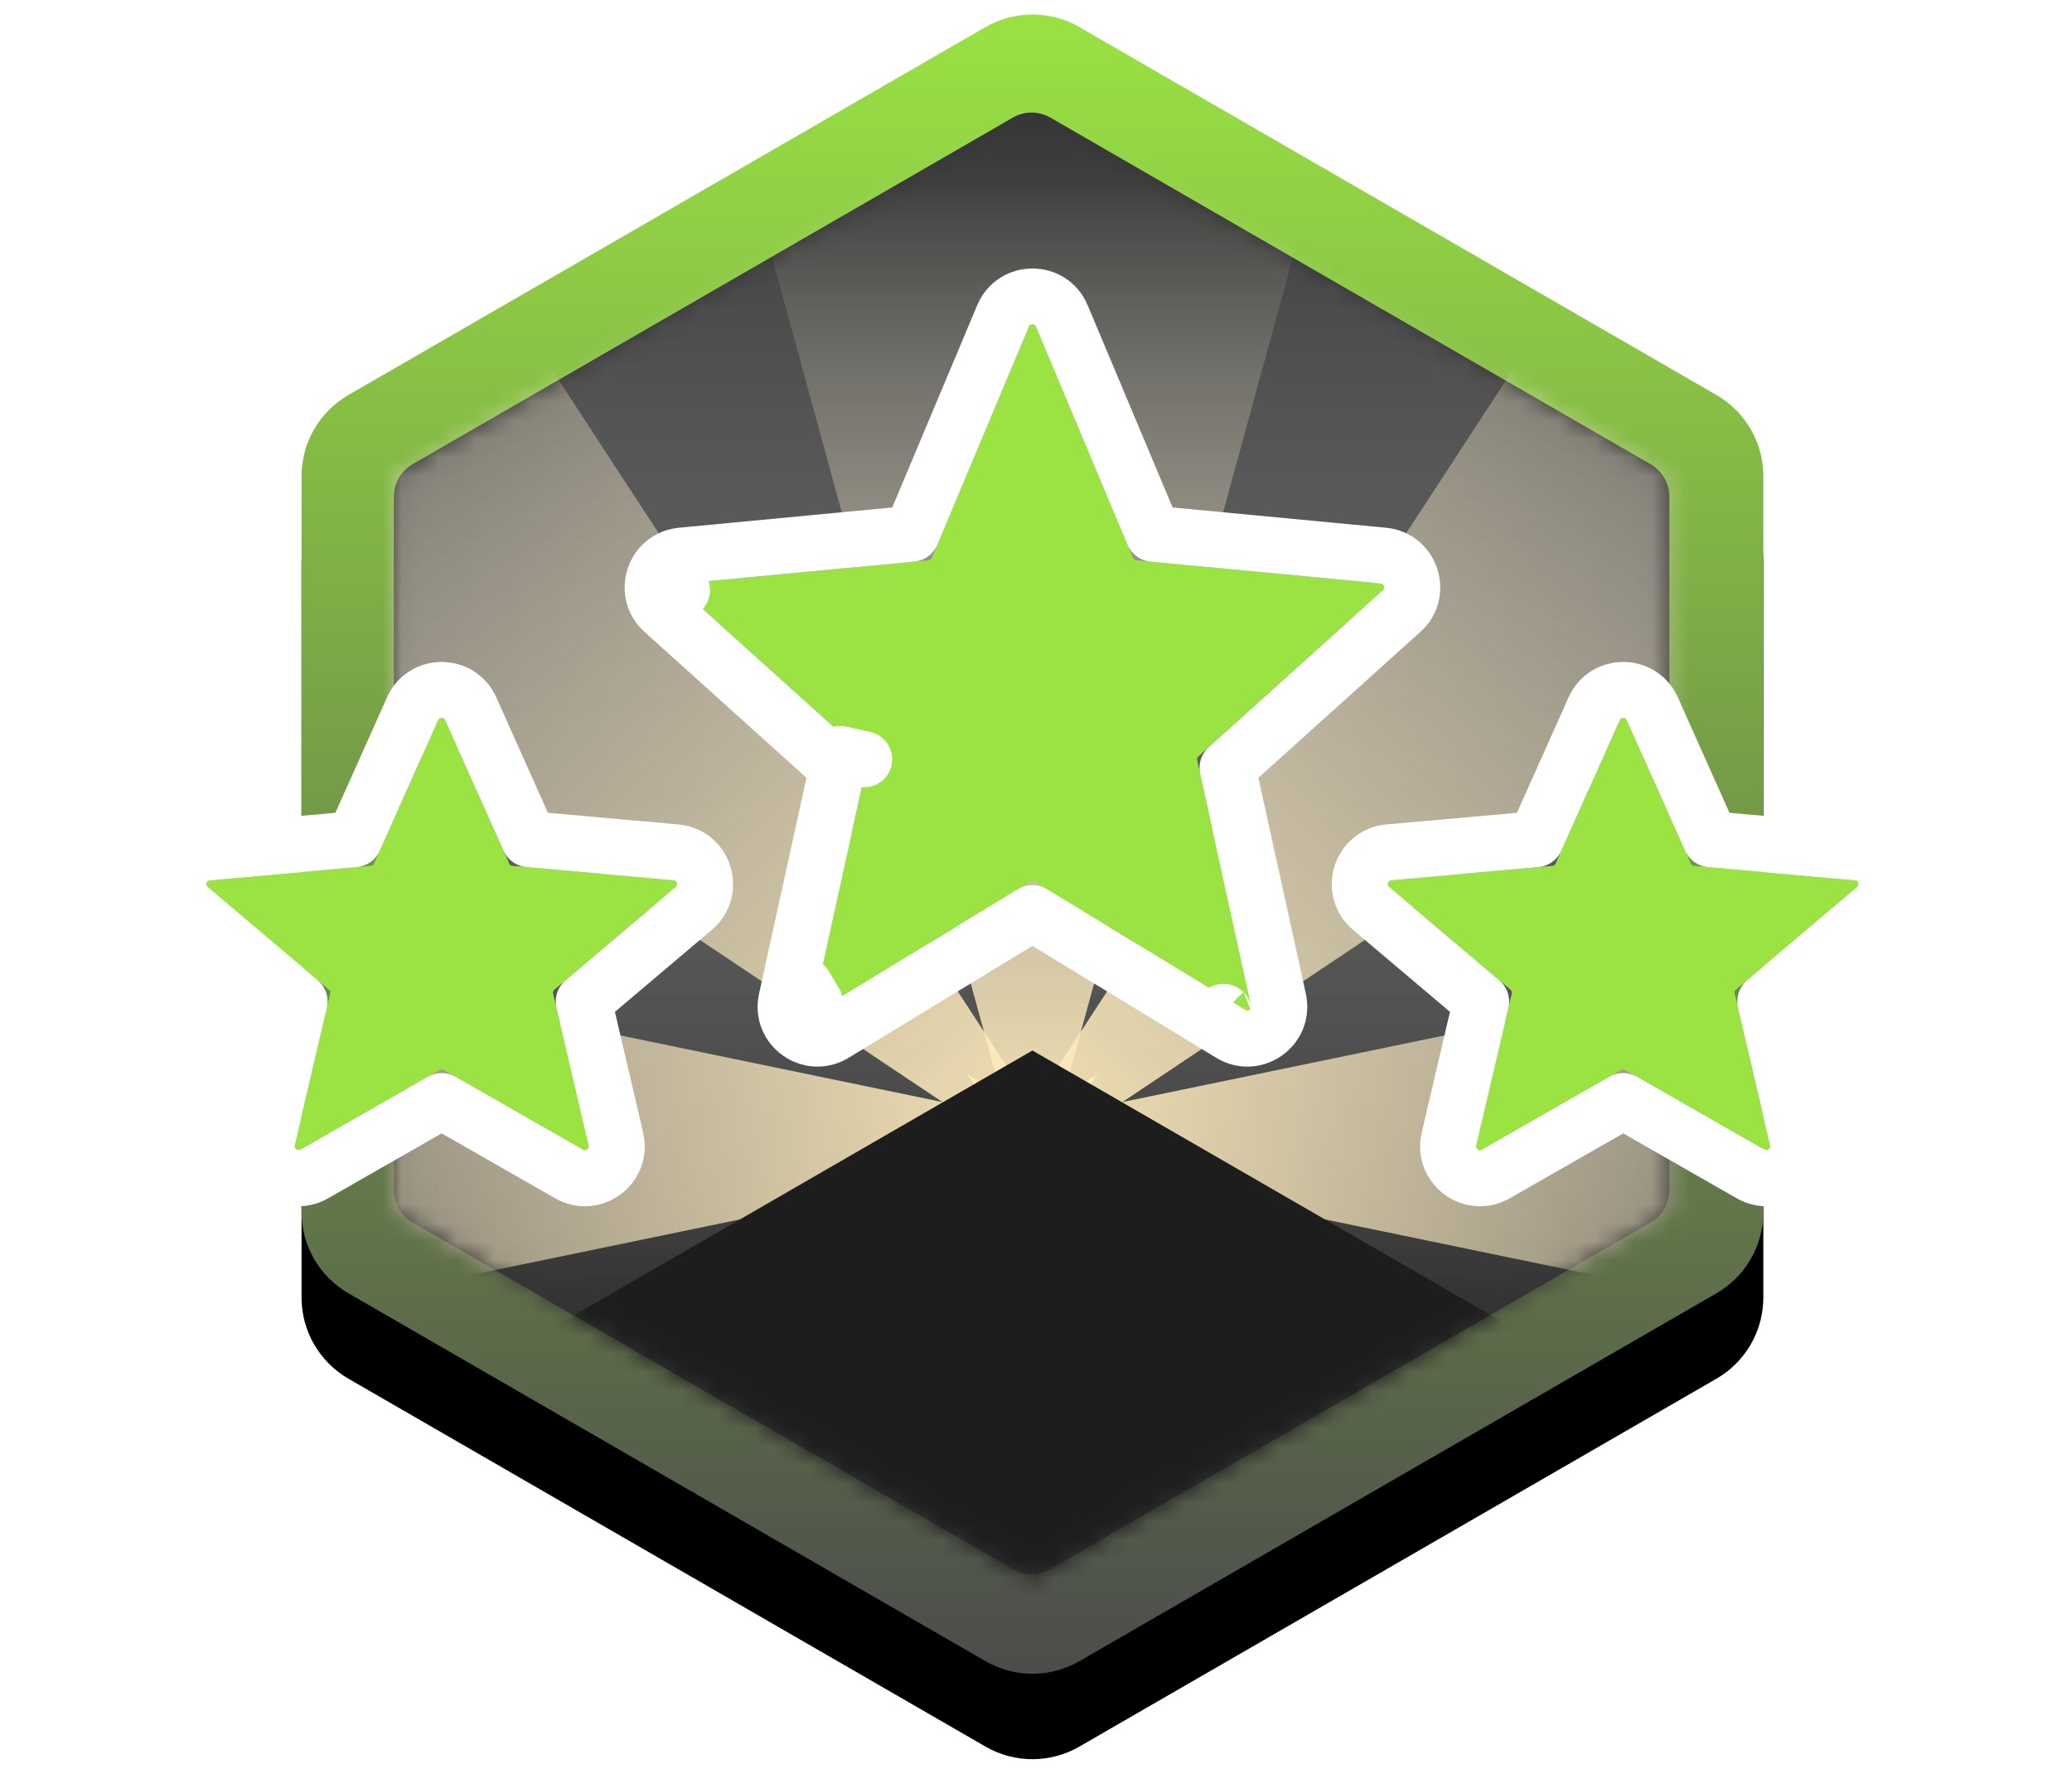 <svg width="111" height="95" viewBox="0 0 111 95" fill="none" xmlns="http://www.w3.org/2000/svg">
<path d="M52.797 6.024C54.352 5.127 56.267 5.127 57.821 6.024L91.953 25.73C93.507 26.628 94.465 28.286 94.465 30.081V69.493C94.465 71.288 93.507 72.946 91.953 73.844L57.821 93.55C56.267 94.447 54.352 94.447 52.797 93.55L18.666 73.844C17.111 72.946 16.154 71.288 16.154 69.493V30.081C16.154 28.286 17.111 26.628 18.666 25.73L52.797 6.024Z" fill="black"/>
<path d="M52.797 1.45C54.352 0.553 56.267 0.553 57.821 1.45L91.953 21.156C93.507 22.054 94.465 23.712 94.465 25.507V64.919C94.465 66.714 93.507 68.372 91.953 69.269L57.821 88.975C56.267 89.873 54.352 89.873 52.797 88.975L18.666 69.269C17.111 68.372 16.154 66.714 16.154 64.919V25.507C16.154 23.712 17.111 22.054 18.666 21.156L52.797 1.45Z" fill="url(#paint0_linear_1244_53582)"/>
<path d="M54.26 6.298C54.882 5.939 55.648 5.939 56.269 6.298L88.425 24.863C89.047 25.222 89.43 25.885 89.43 26.603V63.733C89.43 64.451 89.047 65.115 88.425 65.474L56.269 84.039C55.648 84.398 54.882 84.398 54.26 84.039L22.104 65.474C21.482 65.115 21.099 64.451 21.099 63.733V26.603C21.099 25.885 21.482 25.222 22.104 24.863L54.26 6.298Z" fill="#353535"/>
<mask id="mask0_1244_53582" style="mask-type:alpha" maskUnits="userSpaceOnUse" x="21" y="5" width="69" height="80">
<path d="M21.601 25.733L55.264 6.298L88.927 25.733V64.604L55.264 84.039L21.601 64.604V25.733Z" fill="#353535"/>
<path d="M21.601 25.733L55.264 6.298L88.927 25.733V64.604L55.264 84.039L21.601 64.604V25.733Z" fill="url(#paint1_linear_1244_53582)" fill-opacity="0.5"/>
<path d="M21.601 25.733L55.264 6.298L88.927 25.733V64.604L55.264 84.039L21.601 64.604V25.733Z" stroke="white"/>
</mask>
<g mask="url(#mask0_1244_53582)">
<rect x="90.141" y="85.763" width="70.897" height="80.045" transform="rotate(-180 90.141 85.763)" fill="url(#paint2_linear_1244_53582)"/>
<path fill-rule="evenodd" clip-rule="evenodd" d="M55.309 57.352L70.279 112.02H40.34L55.309 57.352Z" fill="url(#paint3_linear_1244_53582)"/>
<path fill-rule="evenodd" clip-rule="evenodd" d="M55.309 64.739L70.279 10.071H40.34L55.309 64.739Z" fill="url(#paint4_linear_1244_53582)"/>
<path fill-rule="evenodd" clip-rule="evenodd" d="M60.257 61.047L-12.966 76.191L-12.966 45.902L60.257 61.047Z" fill="url(#paint5_linear_1244_53582)"/>
<path fill-rule="evenodd" clip-rule="evenodd" d="M50.362 61.047L123.584 76.191L123.584 45.902L50.362 61.047Z" fill="url(#paint6_linear_1244_53582)"/>
<path fill-rule="evenodd" clip-rule="evenodd" d="M58.808 64.586L-3.553 22.913L17.616 1.495L58.808 64.586Z" fill="url(#paint7_linear_1244_53582)"/>
<path fill-rule="evenodd" clip-rule="evenodd" d="M51.811 57.508L93.002 120.598L114.172 99.18L51.811 57.508Z" fill="url(#paint8_linear_1244_53582)"/>
<path fill-rule="evenodd" clip-rule="evenodd" d="M58.808 57.507L17.617 120.597L-3.553 99.18L58.808 57.507Z" fill="url(#paint9_linear_1244_53582)"/>
<path fill-rule="evenodd" clip-rule="evenodd" d="M51.811 64.584L114.172 22.911L93.002 1.493L51.811 64.584Z" fill="url(#paint10_linear_1244_53582)"/>
<path d="M-7.989 92.815L55.309 56.265L118.607 92.815V127.601H-7.989V92.815Z" fill="#1D1D1D"/>
</g>
<g filter="url(#filter0_d_1244_53582)">
<path d="M86.775 36.581C86.846 36.422 87.071 36.422 87.142 36.581L90.578 44.263C90.607 44.33 90.671 44.375 90.743 44.382L99.379 45.153C99.557 45.169 99.627 45.391 99.491 45.506L92.986 51.009C92.928 51.058 92.903 51.135 92.92 51.208L94.826 59.349C94.866 59.52 94.683 59.657 94.53 59.57L87.058 55.297C86.996 55.262 86.92 55.262 86.859 55.297L79.386 59.57C79.234 59.657 79.051 59.52 79.091 59.349L80.996 51.208C81.013 51.135 80.988 51.058 80.93 51.009L74.426 45.506C74.289 45.391 74.36 45.169 74.537 45.153L83.173 44.382C83.246 44.375 83.309 44.33 83.339 44.263L86.775 36.581Z" fill="#9AE343"/>
<path d="M86.775 36.581C86.846 36.422 87.071 36.422 87.142 36.581L90.578 44.263C90.607 44.33 90.671 44.375 90.743 44.382L99.379 45.153C99.557 45.169 99.627 45.391 99.491 45.506L92.986 51.009C92.928 51.058 92.903 51.135 92.92 51.208L94.826 59.349C94.866 59.52 94.683 59.657 94.53 59.57L87.058 55.297C86.996 55.262 86.92 55.262 86.859 55.297L79.386 59.57C79.234 59.657 79.051 59.52 79.091 59.349L80.996 51.208C81.013 51.135 80.988 51.058 80.93 51.009L74.426 45.506C74.289 45.391 74.36 45.169 74.537 45.153L83.173 44.382C83.246 44.375 83.309 44.33 83.339 44.263L86.775 36.581Z" fill="#9AE343"/>
<path d="M73.452 46.657L73.452 46.657L79.347 51.643L77.623 59.006C77.283 60.459 78.839 61.619 80.134 60.878L86.958 56.976L93.782 60.878C95.078 61.619 96.633 60.459 96.293 59.006L94.57 51.643L100.464 46.657C101.622 45.677 101.024 43.787 99.513 43.652L91.64 42.949L88.517 35.965C87.915 34.618 86.002 34.617 85.399 35.965L82.276 42.949L74.403 43.652C72.892 43.787 72.294 45.677 73.452 46.657Z" stroke="white" stroke-width="3" stroke-linejoin="round"/>
</g>
<g filter="url(#filter1_d_1244_53582)">
<path d="M23.477 36.581C23.548 36.422 23.773 36.422 23.844 36.581L27.279 44.263C27.309 44.33 27.372 44.375 27.445 44.382L36.081 45.153C36.259 45.169 36.329 45.391 36.193 45.506L29.688 51.009C29.631 51.058 29.605 51.135 29.622 51.208L31.528 59.349C31.568 59.52 31.385 59.657 31.232 59.57L23.76 55.297C23.698 55.262 23.622 55.262 23.56 55.297L16.088 59.57C15.936 59.657 15.753 59.52 15.793 59.349L17.698 51.208C17.715 51.135 17.69 51.058 17.632 51.009L11.127 45.506C10.991 45.391 11.062 45.169 11.239 45.153L19.875 44.382C19.948 44.375 20.011 44.33 20.041 44.263L23.477 36.581Z" fill="#9AE343"/>
<path d="M23.477 36.581C23.548 36.422 23.773 36.422 23.844 36.581L27.279 44.263C27.309 44.33 27.372 44.375 27.445 44.382L36.081 45.153C36.259 45.169 36.329 45.391 36.193 45.506L29.688 51.009C29.631 51.058 29.605 51.135 29.622 51.208L31.528 59.349C31.568 59.52 31.385 59.657 31.232 59.57L23.76 55.297C23.698 55.262 23.622 55.262 23.56 55.297L16.088 59.57C15.936 59.657 15.753 59.52 15.793 59.349L17.698 51.208C17.715 51.135 17.69 51.058 17.632 51.009L11.127 45.506C10.991 45.391 11.062 45.169 11.239 45.153L19.875 44.382C19.948 44.375 20.011 44.33 20.041 44.263L23.477 36.581Z" fill="#9AE343"/>
<path d="M10.154 46.657L10.154 46.657L16.049 51.643L14.325 59.006C13.985 60.459 15.541 61.619 16.836 60.878L23.66 56.976L30.484 60.878C31.78 61.619 33.335 60.459 32.995 59.006L31.272 51.643L37.166 46.657C38.324 45.677 37.726 43.787 36.215 43.652L28.342 42.949L25.219 35.965C24.617 34.618 22.704 34.617 22.101 35.965L18.978 42.949L11.105 43.652C9.594 43.787 8.996 45.677 10.154 46.657Z" stroke="white" stroke-width="3" stroke-linejoin="round"/>
</g>
<g filter="url(#filter2_d_1244_53582)">
<path d="M55.124 15.512C55.193 15.348 55.425 15.348 55.495 15.512L60.696 27.892C60.724 27.96 60.788 28.007 60.862 28.014L73.965 29.26C74.139 29.276 74.21 29.492 74.08 29.609L64.187 38.517C64.133 38.566 64.11 38.639 64.125 38.71L67.019 51.872C67.058 52.045 66.87 52.179 66.719 52.087L55.414 45.206C55.349 45.167 55.269 45.167 55.205 45.206L43.9 52.087C43.748 52.179 43.561 52.045 43.599 51.872L46.493 38.71C46.508 38.639 46.485 38.566 46.431 38.517L36.538 29.609C36.408 29.492 36.479 29.276 36.654 29.26L49.756 28.014C49.83 28.007 49.894 27.96 49.923 27.892L55.124 15.512Z" fill="#9AE343"/>
<path d="M55.124 15.512C55.193 15.348 55.425 15.348 55.495 15.512L60.696 27.892C60.724 27.96 60.788 28.007 60.862 28.014L73.965 29.26C74.139 29.276 74.21 29.492 74.08 29.609L64.187 38.517C64.133 38.566 64.11 38.639 64.125 38.71L67.019 51.872C67.058 52.045 66.87 52.179 66.719 52.087L55.414 45.206C55.349 45.167 55.269 45.167 55.205 45.206L43.9 52.087C43.748 52.179 43.561 52.045 43.599 51.872L46.493 38.71C46.508 38.639 46.485 38.566 46.431 38.517L36.538 29.609C36.408 29.492 36.479 29.276 36.654 29.26L49.756 28.014C49.83 28.007 49.894 27.96 49.923 27.892L55.124 15.512Z" fill="#9AE343"/>
<path d="M53.734 14.928L53.734 14.928L48.836 26.588L36.511 27.759C35.031 27.9 34.425 29.734 35.529 30.729L36.538 29.609L35.529 30.729L44.858 39.129L42.127 51.548C41.804 53.017 43.399 54.156 44.683 53.374L55.309 46.907L65.935 53.374C67.219 54.156 68.814 53.017 68.491 51.548L65.761 39.129L75.089 30.729C76.194 29.734 75.588 27.9 74.108 27.759L61.783 26.588L56.884 14.928L56.884 14.928C56.298 13.533 54.321 13.533 53.734 14.928ZM43.116 50.799C43.116 50.799 43.117 50.799 43.117 50.799L43.116 50.799L43.644 51.667L43.116 50.799ZM65.548 52.196C65.547 52.195 65.547 52.194 65.547 52.193L65.548 52.196ZM45.021 38.388C45.021 38.387 45.021 38.387 45.021 38.386L46.297 38.667L45.021 38.386L45.021 38.388Z" stroke="white" stroke-width="3" stroke-linejoin="round"/>
</g>
<defs>
<filter id="filter0_d_1244_53582" x="63.298" y="27.419" width="47.32" height="45.248" filterUnits="userSpaceOnUse" color-interpolation-filters="sRGB">
<feFlood flood-opacity="0" result="BackgroundImageFix"/>
<feColorMatrix in="SourceAlpha" type="matrix" values="0 0 0 0 0 0 0 0 0 0 0 0 0 0 0 0 0 0 127 0" result="hardAlpha"/>
<feOffset dy="2"/>
<feGaussianBlur stdDeviation="4"/>
<feComposite in2="hardAlpha" operator="out"/>
<feColorMatrix type="matrix" values="0 0 0 0 0 0 0 0 0 0 0 0 0 0 0 0 0 0 0.5 0"/>
<feBlend mode="normal" in2="BackgroundImageFix" result="effect1_dropShadow_1244_53582"/>
<feBlend mode="normal" in="SourceGraphic" in2="effect1_dropShadow_1244_53582" result="shape"/>
</filter>
<filter id="filter1_d_1244_53582" x="0" y="27.419" width="47.32" height="45.248" filterUnits="userSpaceOnUse" color-interpolation-filters="sRGB">
<feFlood flood-opacity="0" result="BackgroundImageFix"/>
<feColorMatrix in="SourceAlpha" type="matrix" values="0 0 0 0 0 0 0 0 0 0 0 0 0 0 0 0 0 0 127 0" result="hardAlpha"/>
<feOffset dy="2"/>
<feGaussianBlur stdDeviation="4"/>
<feComposite in2="hardAlpha" operator="out"/>
<feColorMatrix type="matrix" values="0 0 0 0 0 0 0 0 0 0 0 0 0 0 0 0 0 0 0.5 0"/>
<feBlend mode="normal" in2="BackgroundImageFix" result="effect1_dropShadow_1244_53582"/>
<feBlend mode="normal" in="SourceGraphic" in2="effect1_dropShadow_1244_53582" result="shape"/>
</filter>
<filter id="filter2_d_1244_53582" x="25.415" y="6.346" width="59.788" height="58.841" filterUnits="userSpaceOnUse" color-interpolation-filters="sRGB">
<feFlood flood-opacity="0" result="BackgroundImageFix"/>
<feColorMatrix in="SourceAlpha" type="matrix" values="0 0 0 0 0 0 0 0 0 0 0 0 0 0 0 0 0 0 127 0" result="hardAlpha"/>
<feOffset dy="2"/>
<feGaussianBlur stdDeviation="4"/>
<feComposite in2="hardAlpha" operator="out"/>
<feColorMatrix type="matrix" values="0 0 0 0 0 0 0 0 0 0 0 0 0 0 0 0 0 0 0.5 0"/>
<feBlend mode="normal" in2="BackgroundImageFix" result="effect1_dropShadow_1244_53582"/>
<feBlend mode="normal" in="SourceGraphic" in2="effect1_dropShadow_1244_53582" result="shape"/>
</filter>
<linearGradient id="paint0_linear_1244_53582" x1="55.309" y1="0" x2="55.309" y2="90.426" gradientUnits="userSpaceOnUse">
<stop stop-color="#9AE343"/>
<stop offset="1" stop-color="#4B4B4B"/>
</linearGradient>
<linearGradient id="paint1_linear_1244_53582" x1="55.264" y1="5.718" x2="55.264" y2="84.619" gradientUnits="userSpaceOnUse">
<stop/>
<stop offset="1" stop-color="white"/>
</linearGradient>
<linearGradient id="paint2_linear_1244_53582" x1="125.59" y1="85.763" x2="125.59" y2="165.807" gradientUnits="userSpaceOnUse">
<stop/>
<stop offset="1" stop-color="white" stop-opacity="0"/>
</linearGradient>
<linearGradient id="paint3_linear_1244_53582" x1="40.34" y1="57.352" x2="40.34" y2="112.02" gradientUnits="userSpaceOnUse">
<stop stop-color="#FFEAB8"/>
<stop offset="1" stop-color="#FFF6DD" stop-opacity="0.01"/>
</linearGradient>
<linearGradient id="paint4_linear_1244_53582" x1="40.34" y1="64.739" x2="40.34" y2="10.071" gradientUnits="userSpaceOnUse">
<stop stop-color="#FFEAB8"/>
<stop offset="1" stop-color="#FFF6DD" stop-opacity="0.01"/>
</linearGradient>
<linearGradient id="paint5_linear_1244_53582" x1="60.257" y1="45.902" x2="-12.966" y2="45.902" gradientUnits="userSpaceOnUse">
<stop stop-color="#FFEAB8"/>
<stop offset="1" stop-color="#FFF6DD" stop-opacity="0.01"/>
</linearGradient>
<linearGradient id="paint6_linear_1244_53582" x1="50.362" y1="45.902" x2="123.584" y2="45.902" gradientUnits="userSpaceOnUse">
<stop stop-color="#FFEAB8"/>
<stop offset="1" stop-color="#FFF6DD" stop-opacity="0.01"/>
</linearGradient>
<linearGradient id="paint7_linear_1244_53582" x1="69.393" y1="53.877" x2="17.014" y2="2.104" gradientUnits="userSpaceOnUse">
<stop stop-color="#FFEAB8"/>
<stop offset="1" stop-color="#FFF6DD" stop-opacity="0.01"/>
</linearGradient>
<linearGradient id="paint8_linear_1244_53582" x1="62.396" y1="46.799" x2="114.774" y2="98.571" gradientUnits="userSpaceOnUse">
<stop stop-color="#FFEAB8"/>
<stop offset="1" stop-color="#FFF6DD" stop-opacity="0.01"/>
</linearGradient>
<linearGradient id="paint9_linear_1244_53582" x1="48.223" y1="46.798" x2="-4.155" y2="98.57" gradientUnits="userSpaceOnUse">
<stop stop-color="#FFEAB8"/>
<stop offset="1" stop-color="#FFF6DD" stop-opacity="0.01"/>
</linearGradient>
<linearGradient id="paint10_linear_1244_53582" x1="41.226" y1="53.875" x2="93.604" y2="2.103" gradientUnits="userSpaceOnUse">
<stop stop-color="#FFEAB8"/>
<stop offset="1" stop-color="#FFF6DD" stop-opacity="0.01"/>
</linearGradient>
</defs>
</svg>
